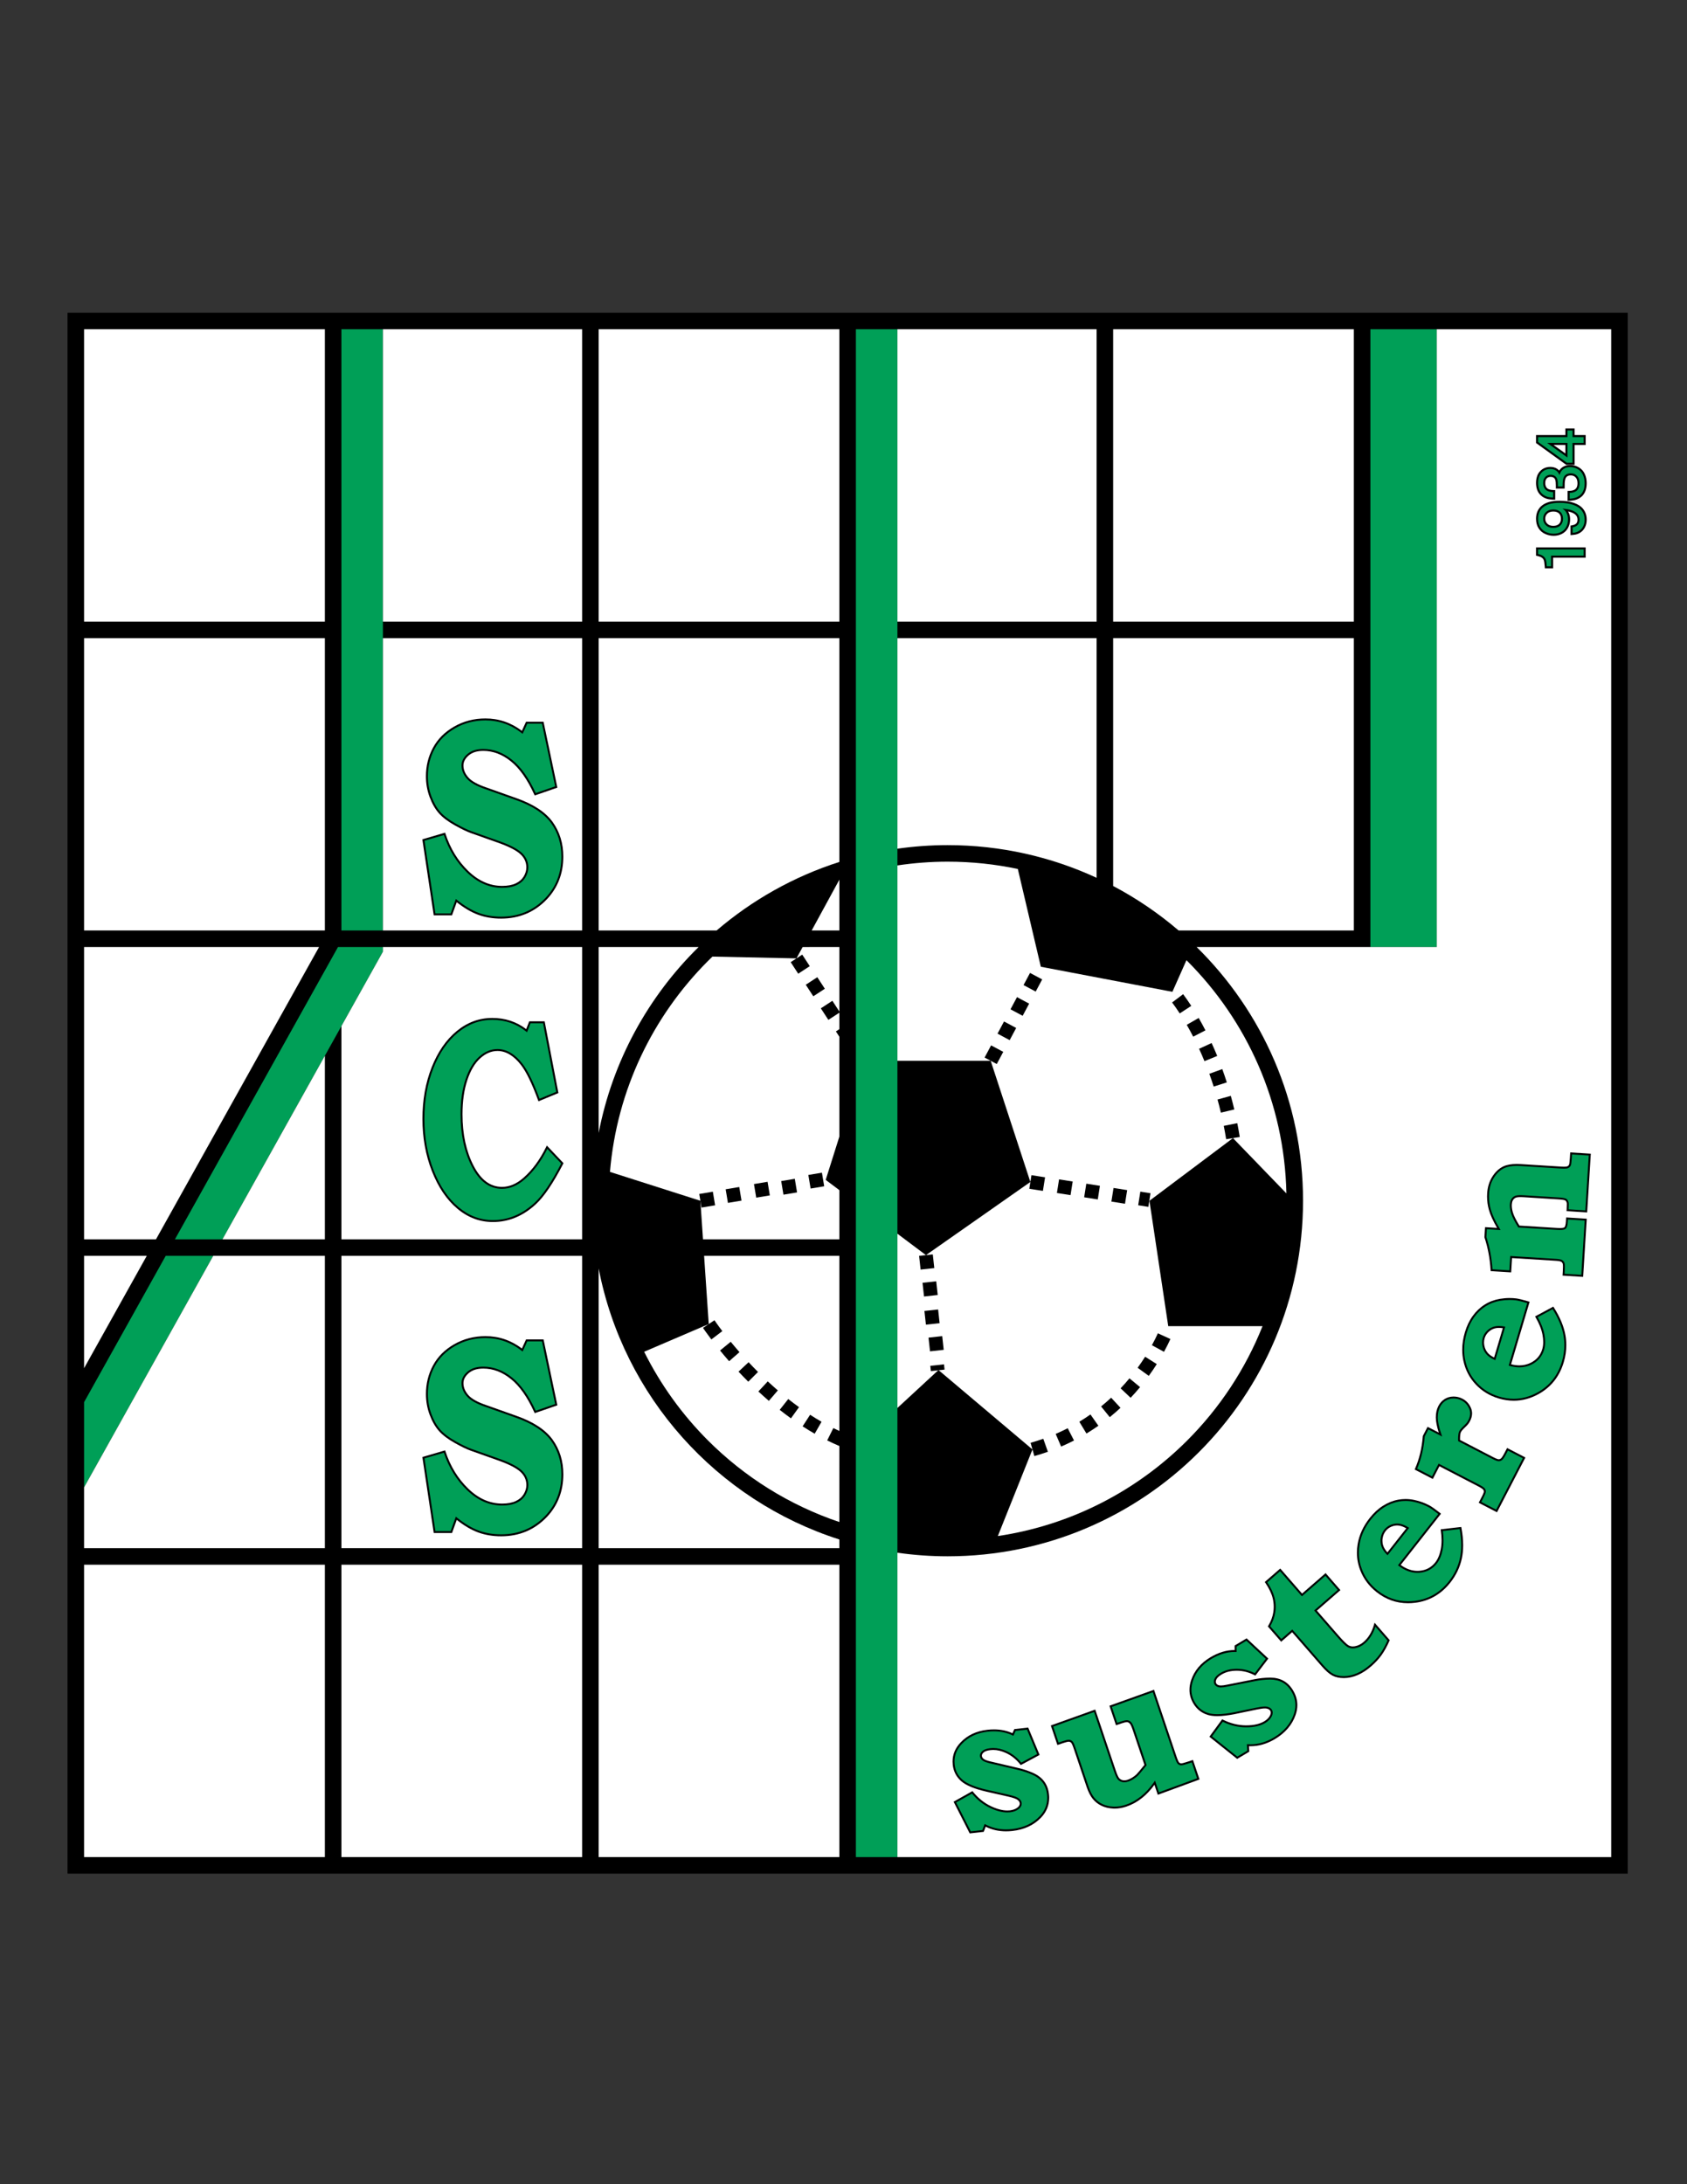 <?xml version="1.0" encoding="iso-8859-1"?>
<!-- Generator: Adobe Illustrator 24.0.1, SVG Export Plug-In . SVG Version: 6.00 Build 0)  -->
<svg version="1.1" id="Layer_1" xmlns="http://www.w3.org/2000/svg" xmlns:xlink="http://www.w3.org/1999/xlink" x="0px" y="0px"
	 viewBox="0 0 612 792" style="enable-background:new 0 0 612 792;" xml:space="preserve">
<rect x="0" y="0" width="612" height="792" fill="#333333" stroke="none"/>
<g>
	<g>
		<rect x="24.5" y="113.39" width="566" height="566"/>
		<g>
			<rect x="310.499" y="119.39" style="fill:#009F57;" width="15.056" height="554"/>
			<rect x="497.145" y="119.39" style="fill:#009F57;" width="24.083" height="224.007"/>
			<rect x="123.856" y="119.39" style="fill:#009F57;" width="15.055" height="218.007"/>
			<polygon style="fill:#009F57;" points="63.46,449.383 80.703,449.383 138.911,345.094 138.911,343.396 122.616,343.396 			"/>
			<polygon style="fill:#009F57;" points="30.5,508.435 30.5,539.33 77.354,455.382 60.112,455.382 			"/>
		</g>
		<g>
			<polygon style="fill:none;" points="333.423,455.385 333.966,460.354 338.935,459.813 338.393,454.844 335.911,455.114 
				373.791,428.589 373.4,431.057 378.339,431.836 379.121,426.897 374.183,426.118 373.792,428.585 359.395,384.646 361.6,385.822 
				363.953,381.409 359.542,379.055 357.188,383.468 359.394,384.645 325.555,384.645 325.555,447.349 335.908,455.114 			"/>
			<rect x="403.822" y="119.39" style="fill:#FFFFFF;" width="87.32" height="106.02"/>
			<path style="fill:#FFFFFF;" d="M491.143,337.396V231.409h-87.32v89.858c8.524,4.495,16.484,9.915,23.745,16.129H491.143z"/>
			<rect x="325.555" y="119.39" style="fill:#FFFFFF;" width="72.268" height="106.02"/>
			<path style="fill:#FFFFFF;" d="M343.768,306.447c19.305,0,37.613,4.25,54.055,11.853v-86.891h-72.268v76.335
				C331.506,306.899,337.583,306.447,343.768,306.447z"/>
			<path style="fill:#FFFFFF;" d="M359.394,384.645l-2.205-1.177l2.354-4.413l4.411,2.354l-2.354,4.413L359.394,384.645
				l14.398,43.94l0.391-2.467l4.939,0.779l-0.782,4.939l-4.939-0.779l0.391-2.468l-37.88,26.525l2.481-0.271l0.543,4.97l-4.97,0.541
				l-0.543-4.97l2.485-0.271l-10.354-7.766v63.191l14.898-13.755l34.098,28.789l-0.682-2.405c1.585-0.449,3.12-0.94,4.608-1.464
				l1.669,4.712c-1.589,0.563-3.227,1.084-4.913,1.563v0.002l-0.682-2.405l-12.56,31.4c26.656-3.959,50.511-16.468,68.709-34.661
				c11.719-11.723,21.077-25.792,27.314-41.444h-34.208l-6.82-45.463l30.3-22.728l-2.469,0.398
				c-0.266-1.651-0.557-3.262-0.868-4.835l4.903-0.973c0.324,1.63,0.626,3.299,0.901,5.008l0.002,0.002l-2.469,0.398l19.387,20.051
				c-0.697-32.901-14.303-62.6-35.974-84.277c-0.095-0.094-0.191-0.186-0.286-0.28l-5.097,11.467l-47.732-9.092l-8.344-35.454
				c-8.219-1.731-16.737-2.648-25.474-2.648c-6.192,0-12.27,0.478-18.213,1.366v70.832H359.394z"/>
			<path style="fill:#FFFFFF;" d="M288.933,347.517l2.093-1.367l2.733,4.186l-4.186,2.735l-2.733-4.186l2.093-1.367l-30.471-0.649
				c-0.544,0.524-1.088,1.049-1.622,1.584c-19.946,19.952-33.056,46.701-35.561,76.486l32.801,10.469l-0.41-2.468l4.93-0.822
				l0.822,4.935l-4.932,0.82l-0.41-2.462l0.947,13.972h49.473v-17.828l-4.958-3.719l4.958-15.7v-36.211l-1.255-1.922l1.255-0.82
				v-5.973l-3.99,2.607l-2.733-4.186l4.186-2.735l2.537,3.886v-23.384H291.18L288.933,347.517z"/>
			<polygon style="fill:#FFFFFF;" points="304.499,337.396 304.499,318.977 294.453,337.396 			"/>
			<rect x="217.178" y="119.39" style="fill:#FFFFFF;" width="87.321" height="106.02"/>
			<path style="fill:#FFFFFF;" d="M217.178,337.396h42.792c12.891-11.034,27.983-19.566,44.529-24.852v-81.136h-87.321V337.396z"/>
			<path style="fill:#FFFFFF;" d="M217.178,343.396v67.429c5.045-26.153,17.987-49.489,36.253-67.429H217.178z"/>
			<polygon style="fill:#FFFFFF;" points="115.746,343.396 30.5,343.396 30.5,449.383 56.589,449.383 			"/>
			<polygon style="fill:#FFFFFF;" points="30.5,455.382 30.5,496.123 53.24,455.382 			"/>
			<rect x="30.5" y="567.37" style="fill:#FFFFFF;" width="87.355" height="106.019"/>
			<polygon style="fill:#FFFFFF;" points="30.5,539.33 30.5,561.37 117.855,561.37 117.855,455.382 77.354,455.382 			"/>
			<polygon style="fill:#FFFFFF;" points="117.855,351.925 63.46,449.383 63.46,449.383 117.855,351.927 			"/>
			<polygon style="fill:#FFFFFF;" points="117.855,449.383 117.855,382.819 80.703,449.383 			"/>
			<rect x="30.5" y="231.409" style="fill:#FFFFFF;" width="87.355" height="105.988"/>
			<rect x="30.5" y="119.39" style="fill:#FFFFFF;" width="87.355" height="106.02"/>
			<rect x="123.855" y="567.37" style="fill:#FFFFFF;" width="87.321" height="106.019"/>
			<rect x="123.855" y="455.382" style="fill:#FFFFFF;" width="87.321" height="105.988"/>
			<polygon style="fill:#FFFFFF;" points="138.911,345.094 123.855,372.068 123.855,449.383 211.177,449.383 211.177,343.396 
				138.911,343.396 			"/>
			<rect x="123.855" y="231.409" style="fill:#FFFFFF;" width="0.001" height="105.988"/>
			<rect x="138.911" y="231.409" style="fill:#FFFFFF;" width="72.266" height="105.988"/>
			<rect x="123.855" y="119.39" style="fill:#FFFFFF;" width="0.001" height="106.02"/>
			<rect x="138.911" y="119.39" style="fill:#FFFFFF;" width="72.266" height="106.02"/>
			<rect x="217.178" y="567.37" style="fill:#FFFFFF;" width="87.321" height="106.019"/>
			<path style="fill:#FFFFFF;" d="M217.178,459.942V561.37h87.321v-3.146C260.088,544.038,226.146,506.441,217.178,459.942z"/>
			<path style="fill:#FFFFFF;" d="M257.109,480.112l2.083-1.385c0,0.002,0.23,0.349,0.71,1.027c0.48,0.681,1.199,1.675,2.141,2.913
				l-3.983,3.024c-1.937-2.552-2.99-4.131-3.034-4.196l2.081-1.383l-23.423,10.043c5.96,11.954,13.802,22.806,23.153,32.159
				c13.253,13.249,29.512,23.469,47.661,29.583V524.33c-1.497-0.633-2.969-1.307-4.412-2.025l2.225-4.475
				c0.723,0.359,1.452,0.707,2.187,1.043v-63.49h-49.066L257.109,480.112z"/>
			<path style="fill:#FFFFFF;" d="M521.227,119.39v224.007h-24.083h-63.037c23.819,23.395,38.6,55.962,38.602,91.987
				c-0.004,71.211-57.728,128.937-128.941,128.939c-6.185-0.001-12.262-0.452-18.213-1.296V673.39H584.5v-554H521.227z"/>
		</g>
		<g>
			<path d="M291.164,517.196h0.002c1.427,0.925,2.889,1.82,4.382,2.679l2.49-4.335c-1.41-0.811-2.794-1.659-4.152-2.54
				L291.164,517.196z"/>
			<path d="M282.855,511.214c1.322,1.045,2.682,2.078,4.081,3.085l2.924-4.056c-1.335-0.961-2.636-1.948-3.901-2.949
				L282.855,511.214z"/>
			<path d="M275.12,504.556c1.22,1.135,2.485,2.272,3.799,3.404l3.262-3.79c-1.261-1.086-2.481-2.181-3.655-3.273L275.12,504.556z"
				/>
			<polygon points="300.086,522.307 300.087,522.305 300.086,522.305 			"/>
			<path d="M265.09,486.532l-3.872,3.164c0.988,1.207,2.084,2.513,3.285,3.887l3.766-3.292
				C267.106,488.963,266.045,487.699,265.09,486.532z"/>
			<path d="M267.916,497.359c1.115,1.192,2.295,2.418,3.536,3.658l3.536-3.535c-1.199-1.199-2.341-2.383-3.419-3.538
				L267.916,497.359z"/>
			<polygon points="255.026,481.496 255.027,481.496 255.026,481.494 			"/>
			<rect x="293.5" y="425.924" transform="matrix(0.986 -0.165 0.165 0.986 -66.425 54.51)" width="5" height="5"/>
			<rect x="263.908" y="430.853" transform="matrix(0.986 -0.164 0.164 0.986 -67.621 49.696)" width="5" height="5.001"/>
			<rect x="283.637" y="427.567" transform="matrix(0.987 -0.164 0.164 0.987 -66.675 52.767)" width="5" height="5"/>
			<rect x="273.772" y="429.21" transform="matrix(0.986 -0.165 0.165 0.986 -67.241 51.318)" width="5" height="5"/>
			
				<rect x="335.848" y="474.981" transform="matrix(0.994 -0.108 0.108 0.994 -49.773 39.498)" width="4.999" height="5.001"/>
			<rect x="334.764" y="465.04" transform="matrix(0.994 -0.109 0.109 0.994 -48.777 39.39)" width="4.999" height="5"/>
			
				<rect x="337.849" y="494.872" transform="matrix(0.994 -0.108 0.108 0.994 -51.777 39.845)" width="4.999" height="1.918"/>
			<rect x="336.931" y="484.922" transform="matrix(0.994 -0.109 0.109 0.994 -50.924 39.743)" width="5" height="5"/>
			<rect x="383.638" y="428.035" transform="matrix(0.156 -0.988 0.988 0.156 -99.324 744.844)" width="5" height="5.001"/>
			<rect x="412.644" y="433.251" transform="matrix(0.156 -0.988 0.988 0.156 -79.52 777.137)" width="5" height="3.729"/>
			<rect x="403.394" y="431.156" transform="matrix(0.156 -0.988 0.988 0.156 -85.729 766.994)" width="5" height="5"/>
			<rect x="393.516" y="429.597" transform="matrix(0.156 -0.988 0.988 0.156 -92.527 755.921)" width="5" height="5"/>
			<rect x="362.776" y="371.115" transform="matrix(0.471 -0.882 0.882 0.471 -136.314 519.978)" width="5" height="5"/>
			<rect x="372.191" y="353.47" transform="matrix(0.471 -0.882 0.882 0.471 -115.751 518.986)" width="5.002" height="5"/>
			<rect x="367.484" y="362.293" transform="matrix(0.471 -0.882 0.882 0.471 -126.041 519.459)" width="5" height="5"/>
			
				<rect x="293.267" y="355.484" transform="matrix(0.837 -0.547 0.547 0.837 -147.604 219.953)" width="5.001" height="4.999"/>
			<path d="M432.166,364.736c-1.141-1.751-2.153-3.165-2.96-4.24l-3.996,3.006c0.745,0.989,1.69,2.311,2.767,3.964L432.166,364.736z
				"/>
			<path d="M442.905,403.45l4.866-1.153c-0.4-1.692-0.824-3.336-1.266-4.933l-4.82,1.331
				C442.112,400.234,442.52,401.818,442.905,403.45z"/>
			<path d="M432.858,375.902l4.445-2.291c-0.837-1.625-1.659-3.123-2.452-4.495l-4.33,2.499
				C431.274,372.921,432.059,374.35,432.858,375.902z"/>
			<polygon points="445.056,392.478 445.054,392.479 445.054,392.48 			"/>
			<path d="M436.947,384.786l4.628-1.895h0.002c-0.674-1.64-1.353-3.203-2.035-4.684l-4.542,2.09
				C435.653,381.715,436.304,383.211,436.947,384.786z"/>
			<path d="M440.291,393.997l4.763-1.518c-0.531-1.669-1.079-3.277-1.642-4.827l-4.701,1.705
				C439.251,390.844,439.778,392.392,440.291,393.997z"/>
			<path d="M398.468,516.983l-2.876-4.092c-1.289,0.906-2.635,1.788-4.04,2.638l2.586,4.278
				C395.644,518.897,397.087,517.953,398.468,516.983z"/>
			<path d="M389.625,522.329l-2.287-4.447c-1.401,0.721-2.857,1.408-4.365,2.06l1.979,4.592
				C386.565,523.838,388.123,523.1,389.625,522.329z"/>
			<path d="M422.271,490.177c0.967-1.771,1.735-3.345,2.324-4.64l-4.552-2.07c-0.543,1.195-1.257,2.659-2.162,4.315l4.392,2.397
				L422.271,490.177z"/>
			<path d="M410.165,506.845c1.222-1.292,2.359-2.587,3.42-3.867l-3.85-3.19c-0.996,1.201-2.064,2.414-3.206,3.626L410.165,506.845z
				"/>
			<path d="M402.594,513.869c1.37-1.111,2.672-2.243,3.901-3.386l-3.398-3.666c-1.153,1.069-2.368,2.128-3.651,3.166l3.147,3.886
				H402.594z"/>
			<polygon points="410.166,506.846 410.165,506.845 410.164,506.846 			"/>
			<path d="M419.649,494.63l-4.224-2.676c-0.814,1.283-1.72,2.626-2.722,4.009l4.046,2.937
				C417.819,497.43,418.782,495.998,419.649,494.63z"/>
		</g>
		<g>
			<g>
				<path d="M187.092,320.318c-1.287,0.604-2.931,0.914-4.937,0.914c-4.452-0.002-8.523-1.785-12.275-5.406
					c-3.755-3.627-6.522-8.148-8.303-13.579l-0.106-0.322l-8.256,2.422l4.133,27.546h6.632l1.715-4.753
					c2.636,2.082,5.179,3.588,7.638,4.506c2.575,0.963,5.394,1.442,8.454,1.442c0.002,0,0.006,0,0.008,0
					c6.586,0,12.14-2.338,16.579-6.987c3.984-4.215,5.981-9.402,5.979-15.494c0-4.78-1.301-9.001-3.905-12.616
					c-2.65-3.604-7.044-6.457-13.156-8.599l-10.945-3.888c-3.186-1.085-5.343-2.321-6.467-3.637
					c-1.183-1.351-1.752-2.769-1.754-4.309c0.004-1.314,0.606-2.501,1.897-3.623c1.269-1.095,3.015-1.659,5.298-1.661
					c3.529,0.002,6.854,1.255,10.014,3.796c3.148,2.53,5.992,6.555,8.505,12.085l0.133,0.292l8.229-2.846l-5.023-23.889h-0.283
					h-6.065l-1.504,3.29c-3.941-2.986-8.361-4.488-13.218-4.486c-4.14,0-7.93,0.979-11.345,2.936
					c-3.411,1.954-5.983,4.52-7.689,7.685c-1.703,3.156-2.554,6.614-2.554,10.353c0,2.63,0.442,5.139,1.328,7.52
					c0.883,2.372,1.997,4.329,3.352,5.863c1.356,1.536,3.28,2.991,5.765,4.384c2.474,1.383,4.439,2.328,5.916,2.84l9.52,3.38
					c3.982,1.387,6.756,2.793,8.297,4.164c1.514,1.375,2.246,2.97,2.252,4.867c-0.002,1.128-0.32,2.224-0.971,3.307
					C189.338,318.88,188.388,319.712,187.092,320.318z"/>
				<path d="M174.221,383.742c1.964-1.782,4.032-2.651,6.246-2.653c3.027,0.002,5.866,1.658,8.545,5.097
					c1.911,2.483,3.991,6.763,6.199,12.808l0.124,0.342l7.245-2.99l-4.999-26.015h-5.595l-0.087,0.225l-1.008,2.607
					c-3.545-2.698-7.661-4.052-12.299-4.05c-4.743-0.002-9.063,1.59-12.91,4.751c-3.85,3.161-6.881,7.559-9.098,13.172
					c-2.219,5.616-3.327,11.833-3.327,18.644c0,6.844,1.137,13.17,3.415,18.972c2.276,5.798,5.335,10.33,9.184,13.576
					c3.846,3.246,8.182,4.884,12.95,4.882c0.003,0,0.006,0,0.008,0c5.724,0,10.936-2.16,15.575-6.442
					c3.029-2.796,6.321-7.68,9.925-14.676l0.114-0.222l-6.054-6.387l-0.221,0.453c-2.318,4.708-5.065,8.443-8.237,11.219
					c-2.529,2.229-5.117,3.314-7.805,3.316c-4.227-0.007-7.634-2.498-10.315-7.685c-2.671-5.188-4.015-11.395-4.015-18.632
					c0-4.747,0.587-8.875,1.751-12.386C170.696,388.152,172.267,385.516,174.221,383.742z"/>
				<path d="M187.294,513.368l-10.944-3.889c-3.186-1.086-5.343-2.322-6.467-3.639c-1.182-1.351-1.752-2.77-1.754-4.309
					c0.004-1.311,0.606-2.5,1.899-3.622c1.266-1.096,3.013-1.66,5.296-1.66c3.532,0,6.856,1.254,10.016,3.797
					c3.146,2.527,5.991,6.555,8.504,12.084l0.132,0.289l8.23-2.844l-5.022-23.889h-0.283h-6.066l-1.502,3.29
					c-3.941-2.984-8.363-4.487-13.219-4.485c-4.138,0-7.928,0.979-11.345,2.938c-3.411,1.951-5.982,4.519-7.689,7.683
					c-1.702,3.156-2.553,6.615-2.553,10.354c0,2.629,0.442,5.139,1.329,7.518c0.88,2.373,1.996,4.331,3.352,5.865
					c1.356,1.534,3.279,2.989,5.765,4.383c2.474,1.382,4.438,2.327,5.916,2.839l9.519,3.381c3.983,1.386,6.756,2.792,8.299,4.165
					c1.514,1.375,2.247,2.971,2.252,4.867c-0.002,1.128-0.321,2.223-0.971,3.304c-0.644,1.065-1.597,1.897-2.893,2.505
					c-1.285,0.602-2.928,0.912-4.934,0.912c-4.452-0.002-8.523-1.786-12.275-5.404c-3.754-3.628-6.521-8.149-8.303-13.579
					l-0.105-0.322l-8.255,2.421l4.132,27.546h6.632l1.715-4.753c2.634,2.083,5.179,3.586,7.637,4.506
					c2.574,0.962,5.396,1.442,8.454,1.442c0.006,0,0.012,0,0.018,0c6.581,0,12.134-2.339,16.572-6.986
					c3.983-4.214,5.98-9.402,5.979-15.493c0-4.782-1.302-9.002-3.905-12.615C197.8,518.361,193.405,515.508,187.294,513.368z"/>
			</g>
			<g>
				<path style="fill:#009F57;" d="M187.388,320.953c-1.41,0.659-3.156,0.979-5.232,0.979c-4.645,0.002-8.917-1.883-12.76-5.602
					c-3.768-3.639-6.56-8.158-8.375-13.543l-7.021,2.061l3.954,26.343h5.537l1.881-5.21l0.383,0.308
					c2.728,2.207,5.339,3.772,7.824,4.7c2.491,0.931,5.224,1.397,8.211,1.4c6.424-0.004,11.756-2.252,16.081-6.771
					c3.86-4.09,5.782-9.07,5.786-15.01c-0.002-4.655-1.259-8.711-3.772-12.204c-2.527-3.441-6.789-6.238-12.821-8.35l-10.941-3.888
					c-3.244-1.108-5.498-2.364-6.767-3.839c-1.271-1.444-1.928-3.05-1.926-4.768c-0.002-1.544,0.741-2.95,2.14-4.153
					c1.424-1.23,3.362-1.832,5.755-1.83c3.701-0.002,7.197,1.328,10.453,3.95c3.211,2.585,6.06,6.608,8.572,12.052l7.044-2.436
					l-4.779-22.728h-5.332l-1.685,3.687l-0.349-0.275c-3.921-3.075-8.284-4.604-13.137-4.606c-4.029,0.002-7.687,0.949-10.996,2.844
					c-3.315,1.9-5.779,4.363-7.421,7.409c-1.646,3.054-2.47,6.387-2.47,10.02c0,2.552,0.428,4.974,1.285,7.275
					c0.859,2.311,1.936,4.19,3.221,5.645c1.281,1.455,3.142,2.87,5.581,4.235c2.454,1.373,4.394,2.303,5.806,2.791l9.518,3.382
					c4.025,1.403,6.858,2.819,8.533,4.302c1.641,1.477,2.489,3.303,2.485,5.388c0,1.263-0.363,2.493-1.073,3.668
					C189.863,319.37,188.788,320.3,187.388,320.953z"/>
				<path style="fill:#009F57;" d="M173.75,383.223c2.057-1.874,4.313-2.835,6.717-2.833c3.304-0.003,6.35,1.83,9.1,5.367
					c1.956,2.546,4.001,6.753,6.176,12.653l6.042-2.495l-4.78-24.884h-4.538l-1.264,3.269l-0.372-0.298
					c-3.511-2.795-7.574-4.189-12.238-4.191c-4.586,0.002-8.726,1.526-12.466,4.594c-3.742,3.072-6.708,7.358-8.891,12.888
					c-2.184,5.524-3.277,11.651-3.277,18.387c0,6.767,1.123,13.003,3.366,18.716c2.245,5.717,5.241,10.142,8.984,13.297
					c3.742,3.151,7.89,4.714,12.499,4.716c5.549-0.002,10.568-2.071,15.11-6.256c2.889-2.662,6.125-7.422,9.662-14.262l-5.021-5.297
					c-2.302,4.564-5.027,8.23-8.181,10.985c-2.615,2.313-5.384,3.493-8.266,3.493c-4.537,0.004-8.215-2.753-10.938-8.064
					c-2.733-5.308-4.092-11.632-4.092-18.954c0-4.805,0.591-9.006,1.785-12.607C170.059,387.854,171.678,385.106,173.75,383.223z"/>
				<path style="fill:#009F57;" d="M187.061,514.028l-10.94-3.887c-3.243-1.11-5.498-2.368-6.767-3.842
					c-1.27-1.442-1.926-3.048-1.924-4.768c-0.004-1.542,0.74-2.949,2.138-4.152c1.423-1.232,3.362-1.832,5.754-1.83
					c3.702-0.002,7.198,1.327,10.455,3.949c3.21,2.585,6.058,6.607,8.569,12.053l7.046-2.435l-4.78-22.729h-5.33l-1.685,3.687
					l-0.348-0.274c-3.922-3.077-8.287-4.605-13.139-4.608c-4.029,0.002-7.687,0.947-10.996,2.845
					c-3.315,1.897-5.777,4.364-7.421,7.408c-1.645,3.054-2.469,6.39-2.469,10.021c0,2.55,0.428,4.973,1.285,7.275
					c0.857,2.313,1.935,4.19,3.22,5.644c1.283,1.453,3.144,2.87,5.582,4.234c2.453,1.373,4.396,2.305,5.805,2.791l9.521,3.381
					c4.024,1.404,6.858,2.821,8.534,4.304c1.639,1.477,2.488,3.304,2.482,5.389c0.002,1.26-0.361,2.49-1.071,3.667
					c-0.717,1.192-1.793,2.121-3.192,2.775c-1.411,0.658-3.155,0.979-5.232,0.979c-4.645,0.002-8.917-1.882-12.762-5.604
					c-3.768-3.636-6.559-8.156-8.374-13.541l-7.022,2.06l3.956,26.343h5.536l1.88-5.211l0.384,0.31
					c2.727,2.207,5.339,3.771,7.825,4.701c2.49,0.929,5.224,1.396,8.208,1.396c6.425-0.004,11.758-2.251,16.083-6.769
					c3.859-4.092,5.781-9.072,5.786-15.011c-0.002-4.656-1.26-8.712-3.771-12.205C197.356,518.935,193.094,516.142,187.061,514.028z
					"/>
			</g>
		</g>
		<g>
			<g>
				<path style="fill:none;" d="M539.961,483.01c-0.666,0.649-1.116,1.386-1.368,2.23c-0.151,0.509-0.228,1.026-0.228,1.559
					c0,0.397,0.042,0.803,0.13,1.221c0.201,0.965,0.605,1.801,1.218,2.526c0.545,0.644,1.31,1.209,2.309,1.69l3.153-10.623
					c-0.515-0.075-0.991-0.111-1.425-0.111c-0.571,0-1.073,0.061-1.504,0.185C541.385,481.926,540.627,482.363,539.961,483.01z"/>
				<path style="fill:none;" d="M510.173,554.187c-1.04-0.598-1.959-0.93-2.749-1.016c-0.191-0.021-0.382-0.033-0.57-0.033
					c-0.692,0-1.37,0.14-2.04,0.42c-0.859,0.357-1.551,0.875-2.096,1.565c-0.574,0.732-0.946,1.573-1.117,2.547
					c-0.061,0.349-0.095,0.691-0.095,1.029c0,0.603,0.097,1.191,0.294,1.769c0.266,0.798,0.77,1.606,1.519,2.424L510.173,554.187z"
					/>
				<path d="M378.779,645.916c-0.969-1.282-2.316-2.302-4.024-3.054c-1.682-0.743-3.416-1.324-5.204-1.745l-9.991-2.349
					c-1.385-0.308-2.302-0.658-2.689-0.966c-0.423-0.333-0.62-0.671-0.665-1.053c-0.006-0.051-0.008-0.094-0.008-0.141
					c0.002-0.395,0.178-0.765,0.631-1.159c0.471-0.416,1.301-0.722,2.499-0.853c0.322-0.04,0.651-0.058,0.984-0.058
					c1.491,0,3.043,0.37,4.665,1.124c1.977,0.917,3.687,2.293,5.141,4.14l0.181,0.229l6.845-3.682l-4.14-9.933l-5.034,0.563
					l-0.083,0.183l-0.591,1.315c-2.024-0.931-4.271-1.391-6.726-1.391c-0.773,0-1.569,0.047-2.385,0.14
					c-4.003,0.446-7.276,1.996-9.757,4.642c-1.897,2.013-2.864,4.327-2.861,6.882c0,0.394,0.022,0.794,0.069,1.199
					c0.26,2.359,1.282,4.345,3.032,5.892c1.773,1.567,4.824,2.815,9.186,3.828l7.841,1.774c1.794,0.401,2.969,0.835,3.44,1.202
					c0.517,0.397,0.756,0.792,0.803,1.21c0.004,0.052,0.009,0.106,0.009,0.157c-0.002,0.434-0.202,0.853-0.689,1.296
					c-0.73,0.622-1.682,1.006-2.888,1.142c-0.308,0.03-0.622,0.049-0.942,0.049c-1.713,0-3.646-0.488-5.792-1.49
					c-2.537-1.185-4.759-2.953-6.672-5.316l-0.187-0.229l-6.839,3.841l5.839,11.497l5.101-0.57l0.702-1.866
					c2.255,1.121,4.727,1.684,7.392,1.684c0.74,0,1.496-0.043,2.27-0.128c4.304-0.479,7.801-2.1,10.438-4.857
					c1.943-2.034,2.935-4.436,2.933-7.143c0-0.437-0.025-0.883-0.076-1.335C380.333,648.766,379.749,647.198,378.779,645.916z"/>
				<path d="M430.685,638.858c-1.107,0.373-1.872,0.554-2.178,0.547c-0.03,0-0.051,0-0.065,0c-0.293-0.031-0.51-0.14-0.711-0.354
					c-0.165-0.161-0.528-0.925-0.934-2.151l-8.146-24.193l-16.184,5.796l2.385,7.089l2.279-0.767
					c0.758-0.259,1.332-0.378,1.67-0.376c0.074,0,0.14,0.007,0.192,0.018c0.313,0.061,0.601,0.228,0.885,0.545
					c0.255,0.279,0.611,1.007,0.984,2.121l4.313,12.813c-1.579,1.969-2.583,3.156-2.947,3.491c-1.033,0.923-2.079,1.559-3.136,1.913
					c-0.445,0.147-0.85,0.219-1.217,0.219c-0.225,0-0.435-0.025-0.632-0.074c-0.546-0.141-0.953-0.396-1.267-0.783
					c-0.301-0.362-0.749-1.345-1.256-2.861l-7.395-21.963l-16.118,5.776l0.11,0.324l2.276,6.762l2.178-0.731
					c0.936-0.32,1.614-0.469,1.952-0.467c0.044,0,0.082,0.002,0.12,0.008c0.318,0.047,0.554,0.17,0.762,0.394
					c0.174,0.177,0.541,0.957,0.954,2.204l4.62,13.727c0.63,1.868,1.374,3.342,2.252,4.415c0.872,1.067,1.94,1.903,3.189,2.495
					c1.251,0.594,2.659,0.925,4.216,0.996c0.175,0.005,0.354,0.011,0.537,0.011c1.396,0,2.816-0.244,4.264-0.731
					c2.036-0.686,3.936-1.735,5.696-3.146c1.605-1.285,3.093-2.867,4.465-4.745l1.218,3.623l15.152-5.565l-2.389-7.084
					L430.685,638.858z"/>
				<path d="M465.57,609.433c-1.376-0.749-2.974-1.119-4.776-1.119c-0.058,0-0.108,0.002-0.152,0.004
					c-1.835,0.019-3.658,0.21-5.459,0.565l-10.068,1.998c-0.943,0.194-1.69,0.292-2.229,0.289c-0.256,0-0.466-0.021-0.618-0.057
					c-0.522-0.127-0.84-0.352-1.041-0.682c-0.118-0.199-0.171-0.4-0.174-0.631c0-0.237,0.062-0.504,0.203-0.811
					c0.257-0.573,0.885-1.198,1.922-1.813c1.518-0.908,3.332-1.365,5.467-1.365c0.038,0,0.076,0,0.112,0
					c2.183,0.017,4.31,0.56,6.398,1.641l0.261,0.135l4.707-6.187l-7.88-7.327l-4.352,2.597l0.002,0.199l0.005,1.439
					c-0.014,0-0.027,0-0.041,0c-2.914,0-5.841,0.885-8.771,2.635c-3.46,2.062-5.795,4.826-6.959,8.263
					c-0.41,1.2-0.616,2.379-0.616,3.528c-0.002,1.74,0.477,3.407,1.418,4.982c1.215,2.04,2.964,3.424,5.198,4.11
					c0.97,0.298,2.132,0.442,3.49,0.442c1.804,0,3.954-0.254,6.457-0.76l7.872-1.63c1.267-0.265,2.256-0.394,2.939-0.392
					c0.285,0,0.517,0.023,0.686,0.063c0.637,0.148,1.018,0.408,1.236,0.769c0.129,0.218,0.192,0.446,0.192,0.709
					c0,0.262-0.066,0.561-0.212,0.895c-0.406,0.866-1.113,1.613-2.154,2.235c-1.634,0.97-3.793,1.473-6.5,1.473
					c-0.078,0-0.154,0-0.23,0c-2.798-0.027-5.55-0.717-8.272-2.076l-0.265-0.133l-4.637,6.33l10.072,8.047l4.411-2.631l-0.135-1.988
					c0.186,0.007,0.371,0.01,0.558,0.01c3.026,0.002,5.994-0.868,8.881-2.593c3.719-2.218,6.233-5.139,7.49-8.741
					c0.419-1.208,0.633-2.4,0.633-3.575c0.002-1.83-0.517-3.612-1.541-5.324C468.163,611.384,466.984,610.199,465.57,609.433z"/>
				<path d="M498.476,589.026c-0.759,2.704-2.021,4.805-3.783,6.34c-0.985,0.856-2.04,1.378-3.185,1.58
					c-0.256,0.046-0.498,0.069-0.728,0.069c-0.55,0-1.044-0.126-1.512-0.377c-0.64-0.34-1.932-1.578-3.731-3.653l-7.804-8.966
					l8.542-7.431l-5.378-6.176l-8.538,7.431l-7.917-9.097l-0.264,0.232l-5.351,4.656l0.173,0.258
					c1.369,2.033,2.262,3.894,2.684,5.574c0.266,1.055,0.398,2.109,0.398,3.166c0,0.633-0.047,1.264-0.142,1.896
					c-0.255,1.686-0.875,3.354-1.868,5.012l-0.131,0.217l4.827,5.55l3.979-3.464l10.756,12.359c1.449,1.662,2.735,2.795,3.898,3.396
					c1.141,0.586,2.505,0.875,4.078,0.875c0.016,0,0.04,0.002,0.074,0.002c1.613-0.009,3.255-0.365,4.919-1.067
					c1.666-0.702,3.33-1.78,4.998-3.23c1.466-1.278,2.706-2.615,3.717-4.017c1.012-1.404,1.972-3.145,2.887-5.224l0.089-0.205
					l-5.511-6.331L498.476,589.026z"/>
				<path d="M530.102,553.681l-7.477,0.863l0.055,0.359c0.19,1.275,0.287,2.484,0.287,3.62c0,1.151-0.097,2.229-0.293,3.234
					c-0.392,2.002-1.061,3.586-1.988,4.763c-1.472,1.86-3.369,2.87-5.781,3.063c-0.238,0.017-0.475,0.027-0.709,0.027
					c-2.057,0-4.067-0.708-6.064-2.156l14.63-18.581l-0.274-0.216c-1.646-1.295-2.892-2.189-3.762-2.691
					c-1.751-0.951-3.616-1.638-5.6-2.063c-1.09-0.235-2.169-0.352-3.238-0.352c-0.893,0-1.778,0.083-2.656,0.245
					c-1.934,0.359-3.779,1.097-5.536,2.208c-1.762,1.112-3.378,2.608-4.848,4.476c-2.309,2.93-3.754,6.065-4.317,9.387
					c-0.184,1.058-0.272,2.108-0.272,3.145c0,2.212,0.414,4.373,1.237,6.468c1.206,3.08,3.169,5.691,5.866,7.812
					c3.411,2.69,7.236,4.049,11.425,4.047c0.834,0,1.681-0.053,2.543-0.159c5.193-0.64,9.498-3.115,12.851-7.378
					c2.091-2.652,3.477-5.58,4.148-8.766c0.309-1.472,0.463-3.046,0.463-4.721c0-1.964-0.21-4.067-0.63-6.31L530.102,553.681z
					 M501.506,558.699c0-0.338,0.034-0.681,0.095-1.029c0.171-0.974,0.543-1.815,1.117-2.547c0.545-0.69,1.236-1.208,2.096-1.565
					c0.67-0.28,1.348-0.42,2.04-0.42c0.189,0,0.379,0.013,0.57,0.033c0.79,0.086,1.709,0.418,2.749,1.016l-6.854,8.706
					c-0.749-0.817-1.253-1.626-1.519-2.424C501.602,559.891,501.506,559.303,501.506,558.699z"/>
				<path d="M545.862,526.724c-0.602,1.169-1.091,1.896-1.333,2.09c-0.275,0.225-0.535,0.322-0.834,0.324l-0.023,0.002
					c-0.248,0.007-0.975-0.246-1.988-0.779l-12.02-6.233c-0.002-0.115-0.002-0.227-0.002-0.339
					c-0.006-1.276,0.136-2.145,0.333-2.509c0.158-0.308,0.455-0.693,0.887-1.134c0.894-0.857,1.455-1.43,1.712-1.753
					c0.249-0.313,0.482-0.685,0.707-1.118c0.482-0.933,0.732-1.858,0.732-2.765c0-0.686-0.142-1.357-0.423-2.008
					c-0.638-1.478-1.663-2.601-3.044-3.314c-1.021-0.529-2.106-0.794-3.238-0.794c-0.04,0-0.074,0.002-0.107,0.002
					c-1.167,0.017-2.239,0.324-3.18,0.92c-0.94,0.595-1.692,1.438-2.245,2.507c-0.613,1.18-0.914,2.571-0.914,4.157
					c0,0.007,0,0.032,0.006,0.074c0,1.392,0.359,3.202,1.068,5.42l-4.071-2.109l-0.161,0.31l-1.555,2.996l-0.006,0.07
					c-0.357,4.429-1.305,8.368-2.836,11.826l-0.136,0.301l6.598,3.42l2.395-4.618l14.013,7.269c1.064,0.546,1.715,0.999,1.861,1.207
					c0.176,0.231,0.25,0.446,0.25,0.68c0,0.023,0,0.049-0.002,0.08c0,0.193-0.295,0.971-0.89,2.099l-0.991,1.913l6.644,3.447
					l10.312-19.878l-6.646-3.446L545.862,526.724z"/>
				<path d="M563.681,474.059l-0.175-0.275l-6.628,3.563l0.185,0.313c1.312,2.251,2.151,4.375,2.525,6.369
					c0.17,0.925,0.257,1.791,0.257,2.597c0,0.938-0.115,1.793-0.344,2.567c-0.679,2.272-2.071,3.91-4.241,4.982
					c-1.254,0.615-2.603,0.925-4.063,0.925c-0.957,0-1.962-0.133-3.016-0.402l6.731-22.672l-0.336-0.1
					c-2.009-0.594-3.496-0.964-4.491-1.109c-0.821-0.101-1.634-0.148-2.446-0.148c-1.169,0-2.342,0.102-3.52,0.301
					c-2.012,0.337-3.852,1.033-5.517,2.079c-1.663,1.046-3.107,2.417-4.328,4.097c-1.226,1.686-2.177,3.671-2.851,5.951
					c-0.643,2.153-0.964,4.261-0.964,6.32c0,1.353,0.141,2.688,0.42,3.997c0.7,3.293,2.188,6.161,4.447,8.575
					c2.26,2.415,5.047,4.116,8.338,5.093c1.854,0.549,3.688,0.825,5.493,0.825c3.059,0,6.04-0.794,8.923-2.374
					c4.589-2.515,7.676-6.405,9.215-11.605c0.61-2.063,0.918-4.118,0.918-6.165c0-1.176-0.1-2.345-0.301-3.514
					C567.361,481.032,565.946,477.638,563.681,474.059z M545.175,481.613l-3.153,10.623c-0.998-0.482-1.764-1.047-2.309-1.69
					c-0.613-0.725-1.017-1.562-1.218-2.526c-0.088-0.418-0.13-0.823-0.13-1.221c0-0.532,0.076-1.05,0.228-1.559
					c0.252-0.845,0.702-1.581,1.368-2.23c0.666-0.647,1.424-1.084,2.285-1.323c0.431-0.123,0.933-0.185,1.504-0.185
					C544.184,481.502,544.66,481.538,545.175,481.613z"/>
				<path d="M568.308,439.164l7.466,0.468l1.329-21.296l-7.47-0.466l-0.129,2.067c-0.079,1.38-0.22,2.255-0.298,2.383
					c-0.155,0.295-0.359,0.484-0.648,0.609c-0.146,0.065-0.561,0.127-1.168,0.125c-0.309,0-0.667-0.013-1.077-0.038l-14.595-0.911
					c-0.512-0.034-0.998-0.049-1.464-0.049c-1.998,0-3.632,0.289-4.906,0.892c-1.557,0.739-2.884,1.988-3.979,3.713
					c-1.102,1.737-1.723,3.776-1.867,6.094c-0.027,0.369-0.036,0.743-0.036,1.114c0,1.627,0.226,3.239,0.671,4.834
					c0.513,1.835,1.503,4.009,2.964,6.536l-4.361-0.272l-0.02,0.351l-0.208,3.323l0.021,0.064c1.23,3.725,1.974,7.688,2.23,11.893
					l0.017,0.309l7.432,0.465l0.322-5.193l15.974,0.996c1.003,0.056,1.661,0.219,1.88,0.372c0.271,0.179,0.438,0.405,0.535,0.729
					c0.042,0.134,0.081,0.514,0.078,1.06c0,0.476-0.023,1.088-0.067,1.833l-0.063,1.018l-0.023,0.348l7.472,0.468l1.314-21.086
					l-7.47-0.465l-0.091,1.48c-0.064,1.222-0.332,1.943-0.549,2.092c-0.134,0.13-0.716,0.282-1.64,0.272
					c-0.282,0-0.6-0.011-0.949-0.03l-13.726-0.857c-1.194-1.94-1.966-3.477-2.311-4.568c-0.312-0.979-0.463-1.885-0.463-2.721
					c0-0.143,0.005-0.28,0.015-0.421c0.077-1.145,0.48-1.862,1.222-2.315c0.27-0.18,0.947-0.318,1.963-0.314
					c0.326,0,0.691,0.015,1.091,0.038l12.855,0.803c1.215,0.07,2.01,0.235,2.245,0.384c0.247,0.145,0.45,0.438,0.567,0.979
					c0-0.007,0.009,0.13,0.009,0.323c0,0.418-0.025,1.166-0.075,2.226L568.308,439.164z"/>
			</g>
			<g>
				<path style="fill:#009F57;" d="M378.221,646.338c-0.888-1.176-2.128-2.121-3.746-2.836c-1.643-0.725-3.337-1.293-5.085-1.703
					l-9.987-2.349c-1.427-0.324-2.391-0.66-2.96-1.096c-0.531-0.407-0.868-0.93-0.93-1.522c-0.011-0.078-0.016-0.154-0.016-0.223
					c-0.002-0.633,0.321-1.214,0.871-1.688c0.647-0.561,1.609-0.879,2.879-1.022c0.352-0.043,0.707-0.061,1.065-0.061
					c1.607,0,3.264,0.401,4.96,1.188c1.995,0.928,3.734,2.301,5.211,4.112l5.77-3.105l-3.694-8.862l-4.116,0.462l-0.806,1.786
					l-0.322-0.159c-2.004-0.98-4.246-1.474-6.745-1.474c-0.746,0-1.515,0.045-2.307,0.136c-3.87,0.434-6.958,1.907-9.325,4.426
					c-1.794,1.91-2.667,4.023-2.671,6.401c0,0.367,0.022,0.741,0.065,1.121c0.249,2.206,1.173,4.002,2.799,5.446
					c1.605,1.429,4.573,2.677,8.88,3.669l7.837,1.777c1.838,0.42,3.044,0.827,3.709,1.324c0.615,0.468,1.007,1.038,1.076,1.699
					c0.007,0.072,0.013,0.146,0.013,0.227c0.003,0.673-0.337,1.293-0.928,1.822c-0.857,0.732-1.96,1.165-3.273,1.312
					c-0.329,0.032-0.671,0.054-1.018,0.054c-1.847,0-3.875-0.524-6.087-1.557c-2.557-1.192-4.804-2.957-6.732-5.281l-5.744,3.224
					l5.318,10.464l4.191-0.468l0.828-2.201l0.353,0.185c2.246,1.186,4.714,1.781,7.417,1.781c0.715,0,1.445-0.04,2.193-0.123
					c4.174-0.467,7.49-2.015,10.007-4.646c1.834-1.926,2.736-4.124,2.738-6.659c0-0.411-0.022-0.83-0.071-1.257
					C379.647,648.943,379.105,647.511,378.221,646.338z"/>
				<path style="fill:#009F57;" d="M385.548,631.352c0.972-0.327,1.672-0.501,2.177-0.503c0.08,0,0.152,0.007,0.214,0.015
					c0.465,0.062,0.878,0.276,1.186,0.619c0.342,0.393,0.659,1.163,1.099,2.448l4.622,13.727c0.612,1.818,1.329,3.218,2.131,4.197
					c0.809,0.991,1.784,1.755,2.944,2.306c1.158,0.55,2.471,0.859,3.943,0.927c0.171,0.007,0.343,0.014,0.511,0.014
					c1.315,0,2.657-0.229,4.04-0.694c1.956-0.659,3.782-1.669,5.483-3.03c1.701-1.362,3.276-3.08,4.728-5.158l0.396-0.565
					l1.43,4.244l13.835-5.084l-1.944-5.775l-1.435,0.483c-1.143,0.377-1.9,0.579-2.4,0.585c-0.043,0-0.085-0.002-0.132-0.006
					c-0.449-0.04-0.856-0.242-1.158-0.575c-0.341-0.384-0.65-1.137-1.083-2.4l-7.918-23.521l-14.866,5.326l1.942,5.773l1.614-0.543
					c0.798-0.27,1.413-0.411,1.895-0.414c0.116,0,0.227,0.011,0.324,0.03c0.485,0.091,0.918,0.362,1.277,0.767
					c0.386,0.443,0.732,1.209,1.121,2.36l4.438,13.178l-0.119,0.148c-1.662,2.072-2.683,3.29-3.143,3.721
					c-1.093,0.978-2.219,1.669-3.386,2.06c-0.5,0.165-0.979,0.255-1.437,0.255c-0.276,0-0.545-0.03-0.804-0.096
					c-0.669-0.168-1.233-0.514-1.64-1.022c-0.422-0.53-0.849-1.527-1.375-3.077l-7.166-21.287l-14.8,5.304l1.941,5.772
					L385.548,631.352z"/>
				<path style="fill:#009F57;" d="M465.234,610.047c-1.26-0.687-2.732-1.033-4.44-1.033c-0.038,0-0.087,0.002-0.142,0.004
					c-1.797,0.02-3.572,0.203-5.333,0.553l-10.065,1.994c-0.969,0.2-1.752,0.307-2.368,0.307c-0.294,0-0.552-0.023-0.778-0.076
					c-0.652-0.152-1.175-0.489-1.481-1.006c-0.181-0.3-0.274-0.639-0.274-0.988c0-0.359,0.096-0.728,0.267-1.103
					c0.355-0.776,1.101-1.465,2.199-2.121c1.641-0.983,3.592-1.466,5.826-1.466c0.038,0,0.083,0,0.123,0
					c2.2,0.016,4.353,0.549,6.446,1.585l3.965-5.215l-7.029-6.538l-3.555,2.122l0.008,1.969l-0.37-0.021
					c-0.121-0.005-0.243-0.005-0.375-0.005c-2.771,0-5.568,0.839-8.411,2.534c-3.344,1.997-5.545,4.618-6.656,7.89
					c-0.389,1.135-0.579,2.235-0.579,3.302c0.002,1.61,0.436,3.146,1.318,4.625c1.141,1.904,2.726,3.157,4.804,3.799
					c0.879,0.271,1.976,0.41,3.285,0.41c1.737,0,3.846-0.245,6.315-0.745l7.871-1.627c1.294-0.271,2.315-0.409,3.082-0.409
					c0.323,0,0.603,0.025,0.842,0.081c0.754,0.169,1.347,0.529,1.681,1.094c0.192,0.322,0.295,0.686,0.292,1.067
					c0,0.381-0.095,0.773-0.274,1.185c-0.477,1.021-1.302,1.871-2.435,2.547c-1.777,1.056-4.065,1.572-6.857,1.572
					c-0.078,0-0.154,0-0.234,0c-2.82-0.026-5.595-0.704-8.315-2.021l-3.893,5.313l9.173,7.325l3.621-2.163l-0.159-2.345l0.398,0.022
					c0.303,0.018,0.607,0.025,0.912,0.025c2.892,0,5.726-0.825,8.523-2.49c3.606-2.157,5.983-4.939,7.188-8.373
					c0.395-1.143,0.593-2.254,0.593-3.345c0-1.697-0.475-3.346-1.441-4.967C467.613,611.828,466.525,610.749,465.234,610.047z"/>
				<path style="fill:#009F57;" d="M490.779,597.716c-0.657,0.002-1.28-0.154-1.845-0.462c-0.833-0.462-2.095-1.71-3.926-3.809
					l-8.263-9.493l8.539-7.431l-4.456-5.121l-8.54,7.433l-7.916-9.097l-4.62,4.022c1.304,1.982,2.178,3.823,2.608,5.538
					c0.278,1.107,0.42,2.221,0.42,3.337c0,0.666-0.049,1.333-0.15,2.001c-0.259,1.709-0.871,3.392-1.83,5.046l4.033,4.638
					l3.978-3.461l11.218,12.887c1.413,1.626,2.658,2.703,3.689,3.233c1.02,0.524,2.269,0.797,3.758,0.797
					c0.034,0,0.06,0.002,0.072,0.002c1.512-0.009,3.058-0.342,4.647-1.013c1.586-0.666,3.19-1.701,4.813-3.115
					c1.431-1.244,2.635-2.545,3.609-3.896c0.941-1.307,1.851-2.938,2.722-4.895l-4.374-5.027c-0.803,2.519-2.073,4.549-3.815,6.063
					c-1.065,0.931-2.247,1.517-3.521,1.742C491.341,597.688,491.056,597.716,490.779,597.716z"/>
				<path style="fill:#009F57;" d="M521.236,566.953c-1.574,2.007-3.696,3.129-6.278,3.329c-0.255,0.02-0.509,0.029-0.762,0.029
					c-2.326,0-4.595-0.851-6.772-2.511l-0.282-0.218l14.639-18.592c-1.495-1.168-2.637-1.979-3.396-2.414
					c-1.684-0.913-3.483-1.578-5.405-1.99c-1.044-0.226-2.072-0.336-3.091-0.336c-0.849,0-1.691,0.078-2.528,0.234
					c-1.842,0.341-3.603,1.044-5.291,2.11c-1.685,1.066-3.242,2.503-4.672,4.317c-2.245,2.854-3.631,5.872-4.176,9.074
					c-0.178,1.018-0.264,2.027-0.264,3.024c0,2.125,0.396,4.193,1.188,6.212c1.164,2.966,3.04,5.465,5.647,7.518
					c3.308,2.602,6.957,3.892,10.994,3.896c0.803,0,1.622-0.051,2.456-0.152c5.021-0.628,9.129-2.982,12.389-7.116
					c2.027-2.577,3.362-5.398,4.013-8.477c0.296-1.419,0.448-2.944,0.448-4.577c0-1.82-0.186-3.775-0.561-5.861l-6.107,0.704
					c0.161,1.177,0.244,2.299,0.244,3.366c0,1.191-0.102,2.314-0.308,3.367C522.953,563.971,522.252,565.665,521.236,566.953z
					 M503.094,563.671c-0.956-0.967-1.615-1.958-1.958-2.978c-0.22-0.65-0.329-1.315-0.329-1.993c0-0.381,0.036-0.765,0.105-1.151
					c0.189-1.075,0.608-2.036,1.257-2.858c0.617-0.785,1.417-1.381,2.374-1.778c0.75-0.314,1.523-0.473,2.31-0.473
					c0.216,0,0.434,0.013,0.647,0.036c1.022,0.113,2.142,0.56,3.378,1.315l0.333,0.205l-7.838,9.961L503.094,563.671z"/>
				<path style="fill:#009F57;" d="M543.695,529.837c0,0-0.023,0.002-0.029,0.002c-0.53-0.018-1.239-0.312-2.305-0.856
					l-12.383-6.424l-0.009-0.203c-0.007-0.201-0.009-0.39-0.009-0.568c0.005-1.329,0.116-2.244,0.413-2.831
					c0.21-0.404,0.547-0.828,1.017-1.309c0.89-0.853,1.453-1.432,1.656-1.69c0.212-0.269,0.424-0.604,0.633-1.006
					c0.441-0.854,0.652-1.665,0.652-2.442c0-0.589-0.12-1.16-0.364-1.728c-0.586-1.352-1.482-2.326-2.724-2.972
					c-0.925-0.48-1.891-0.716-2.916-0.716c-0.025,0-0.055,0-0.091,0.002c-1.062,0.017-1.991,0.286-2.821,0.81
					c-0.83,0.524-1.493,1.264-1.999,2.238c-0.553,1.06-0.835,2.336-0.835,3.835h-0.256l0.256,0.016c0,1.484,0.433,3.519,1.31,6.073
					l0.285,0.828l-4.993-2.59l-1.328,2.563c-0.355,4.337-1.273,8.231-2.757,11.679l5.39,2.795l2.397-4.617l14.634,7.591
					c1.1,0.578,1.767,0.993,2.093,1.402c0.252,0.328,0.396,0.707,0.396,1.106c0,0.038,0,0.072-0.003,0.112
					c-0.042,0.491-0.366,1.213-0.968,2.389l-0.671,1.292l5.402,2.802l9.664-18.635l-5.4-2.8l-0.551,1.061
					c-0.629,1.205-1.087,1.942-1.504,2.305C544.605,529.663,544.163,529.839,543.695,529.837z"/>
				<path style="fill:#009F57;" d="M563.263,474.708l-5.417,2.913c1.243,2.188,2.055,4.281,2.43,6.28
					c0.178,0.959,0.269,1.869,0.269,2.724c0,0.995-0.123,1.918-0.374,2.765c-0.721,2.446-2.276,4.273-4.602,5.412
					c-1.352,0.664-2.813,0.997-4.373,0.997c-1.133,0-2.315-0.176-3.547-0.52l-0.344-0.096l6.736-22.686
					c-1.823-0.533-3.18-0.863-4.051-0.989c-0.782-0.096-1.565-0.142-2.353-0.142c-1.129,0-2.262,0.098-3.403,0.291
					c-1.926,0.324-3.677,0.986-5.261,1.983c-1.583,0.997-2.96,2.3-4.136,3.915c-1.171,1.612-2.087,3.523-2.745,5.738
					c-0.626,2.095-0.934,4.136-0.934,6.121c0,1.307,0.134,2.589,0.403,3.851c0.679,3.179,2.101,5.92,4.275,8.242
					c2.177,2.326,4.843,3.955,8.023,4.899c1.797,0.532,3.561,0.798,5.296,0.798c2.938,0,5.794-0.76,8.586-2.289
					c4.434-2.437,7.379-6.143,8.881-11.189c0.592-2.001,0.889-3.987,0.889-5.966c0-1.136-0.095-2.267-0.29-3.396
					C566.707,481.349,565.39,478.129,563.263,474.708z M542.464,493.202l-0.362-0.159c-1.248-0.545-2.226-1.224-2.922-2.045
					c-0.69-0.814-1.149-1.768-1.37-2.837c-0.098-0.462-0.145-0.916-0.145-1.362c0-0.6,0.087-1.186,0.257-1.756
					c0.284-0.959,0.807-1.811,1.551-2.533c0.742-0.726,1.61-1.229,2.584-1.498c0.507-0.145,1.071-0.21,1.693-0.21
					c0.592,0,1.236,0.064,1.933,0.185l0.386,0.065L542.464,493.202z"/>
				<path style="fill:#009F57;" d="M569.1,436.595c0,0.395-0.02,1.029-0.059,1.915l6.078,0.378l1.242-19.897l-6.074-0.379
					l-0.085,1.37c-0.098,1.428-0.179,2.231-0.372,2.655c-0.219,0.429-0.563,0.754-1,0.938c-0.336,0.134-0.79,0.177-1.44,0.179
					c-0.327,0-0.699-0.013-1.12-0.038l-14.599-0.911c-0.495-0.034-0.967-0.049-1.417-0.049c-1.931,0-3.468,0.284-4.607,0.826
					c-1.419,0.673-2.646,1.814-3.689,3.453c-1.032,1.631-1.618,3.545-1.758,5.766c-0.025,0.355-0.036,0.71-0.036,1.068
					c0,1.561,0.217,3.109,0.646,4.645c0.525,1.879,1.6,4.198,3.226,6.937l0.338,0.568l-4.979-0.311l-0.178,2.84
					c1.206,3.677,1.948,7.577,2.223,11.699l6.115,0.381l0.325-5.191l16.67,1.039c1.054,0.072,1.759,0.195,2.217,0.483
					c0.404,0.263,0.69,0.651,0.824,1.117c0.081,0.284,0.106,0.679,0.108,1.259c0,0.499-0.025,1.122-0.07,1.876l-0.042,0.669
					l6.072,0.378l1.229-19.689l-6.074-0.378l-0.049,0.784c-0.092,1.28-0.274,2.119-0.801,2.589
					c-0.439,0.335-1.098,0.423-2.084,0.431c-0.299,0-0.63-0.011-0.993-0.034l-14.088-0.879l-0.094-0.152
					c-1.264-2.041-2.09-3.655-2.478-4.881c-0.329-1.034-0.496-2.01-0.496-2.931c0-0.16,0.006-0.316,0.017-0.466
					c0.072-1.289,0.599-2.3,1.553-2.865c0.508-0.314,1.259-0.411,2.33-0.418c0.346,0,0.724,0.013,1.136,0.04l12.855,0.803
					c1.262,0.085,2.067,0.206,2.553,0.477c0.479,0.277,0.763,0.792,0.903,1.454C569.096,436.252,569.098,436.38,569.1,436.595z"/>
			</g>
		</g>
	</g>
	<g>
		<polygon style="fill:none;" points="563.59,161.354 567.884,164.431 567.884,161.354 		"/>
		<path style="fill:none;" d="M563.495,185.473c-0.962,0.006-1.623,0.264-2.147,0.752c-0.528,0.514-0.769,1.07-0.777,1.86
			c0.009,0.773,0.247,1.323,0.773,1.839c0.52,0.49,1.176,0.745,2.138,0.751c0.979-0.004,1.618-0.255,2.077-0.696
			c0.463-0.456,0.701-1.024,0.709-1.895c-0.008-0.877-0.248-1.452-0.711-1.913C565.098,185.728,564.463,185.479,563.495,185.473z"/>
		<path d="M557.235,201.481l0.575,0.138c0.773,0.183,1.31,0.427,1.606,0.659c0.32,0.251,0.522,0.526,0.645,0.872
			c0.129,0.348,0.261,1.128,0.331,2.232l0.047,0.699h3v-3.854h11.795v-0.749v-3.001h-17.999V201.481z"/>
		<path d="M560.583,193.632c0.983,0.433,2.005,0.656,3.037,0.654c0.005,0,0.01,0,0.015,0c1.079,0,2.098-0.236,3.014-0.709
			c0.94-0.48,1.69-1.221,2.193-2.164c0.501-0.928,0.751-1.96,0.749-3.051c0-0.769-0.112-1.476-0.354-2.109
			c-0.107-0.286-0.235-0.555-0.383-0.807c0.288,0.059,0.55,0.126,0.784,0.2c1,0.303,1.665,0.711,2.054,1.155
			c0.394,0.461,0.582,0.96,0.588,1.631c-0.004,0.618-0.155,1.019-0.427,1.34c-0.251,0.294-0.716,0.557-1.493,0.697l-0.615,0.112
			v0.627v2.827l0.803-0.06c0.694-0.051,1.32-0.179,1.875-0.401c0.548-0.223,1.053-0.546,1.503-0.956
			c0.465-0.425,0.841-0.943,1.124-1.533c0.38-0.796,0.566-1.68,0.566-2.618c0.004-1.431-0.389-2.725-1.183-3.78
			c-0.803-1.068-2-1.843-3.517-2.353c-1.512-0.512-3.247-0.756-5.207-0.758c-2.883,0.002-5.123,0.611-6.636,1.987
			c-1.233,1.128-1.847,2.72-1.839,4.57c0,1.287,0.287,2.438,0.893,3.395C558.717,192.468,559.556,193.186,560.583,193.632z
			 M565.559,189.979c-0.459,0.441-1.098,0.692-2.077,0.696c-0.962-0.006-1.617-0.261-2.138-0.751
			c-0.526-0.516-0.765-1.066-0.773-1.839c0.009-0.789,0.249-1.346,0.777-1.86c0.524-0.488,1.186-0.746,2.147-0.752
			c0.968,0.006,1.603,0.255,2.062,0.699c0.463,0.461,0.703,1.036,0.711,1.913C566.26,188.956,566.021,189.523,565.559,189.979z"/>
		<path d="M558.969,179.635c0.626,0.578,1.391,0.994,2.257,1.251c0.606,0.174,1.323,0.259,2.191,0.285l0.768,0.019v-3.466
			l-0.72-0.025c-0.75-0.03-1.325-0.159-1.722-0.348c-0.396-0.191-0.656-0.438-0.858-0.796c-0.197-0.363-0.314-0.824-0.314-1.423
			c0.005-0.798,0.204-1.295,0.544-1.656c0.365-0.372,0.773-0.548,1.416-0.556c0.506,0.004,0.856,0.119,1.139,0.318
			c0.286,0.212,0.463,0.463,0.575,0.854c0.102,0.365,0.177,1.055,0.177,1.998c0,0.102-0.003,0.206-0.003,0.308l-0.008,0.756h3.206
			v-0.75c-0.002-0.981,0.034-1.666,0.083-1.957c0.083-0.609,0.235-1.032,0.399-1.281c0.18-0.274,0.384-0.45,0.656-0.577
			c0.277-0.13,0.633-0.206,1.083-0.208c0.774,0.011,1.291,0.234,1.751,0.72c0.436,0.469,0.687,1.14,0.69,2.157
			c-0.006,0.968-0.25,1.576-0.664,1.994c-0.404,0.405-1.099,0.69-2.207,0.732l-0.722,0.027v0.722v2.907l0.794-0.047
			c0.951-0.057,1.782-0.208,2.5-0.476c0.715-0.263,1.353-0.654,1.898-1.157c0.565-0.524,0.994-1.2,1.291-1.988
			c0.304-0.807,0.444-1.726,0.444-2.75c0.002-1.202-0.223-2.321-0.68-3.332c-0.465-1.038-1.21-1.871-2.177-2.429
			c-0.951-0.552-2.013-0.833-3.136-0.83c-0.835,0-1.595,0.144-2.256,0.465c-0.641,0.31-1.185,0.765-1.599,1.335
			c-0.047,0.064-0.092,0.13-0.135,0.199c-0.22-0.248-0.469-0.465-0.744-0.647c-0.698-0.465-1.546-0.677-2.474-0.675
			c-1.47-0.008-2.782,0.531-3.737,1.569c-0.99,1.062-1.446,2.533-1.442,4.274c0,0.841,0.128,1.648,0.385,2.408
			C557.888,178.359,558.347,179.062,558.969,179.635z"/>
		<path d="M571.22,168.548v-7.194h4.015v-0.751v-2.86h-4.017l0.002-2.397h-3.336v2.397h-10.648v2.9l10.947,7.905H571.22z
			 M563.59,161.354h4.294v3.077L563.59,161.354z"/>
	</g>
	<g>
		<path style="fill:#009F57;" d="M574.487,201.477h-11.796v3.855h-1.549c-0.076-1.14-0.201-1.95-0.373-2.433
			c-0.172-0.481-0.471-0.887-0.894-1.216c-0.426-0.329-1.055-0.593-1.889-0.792v-1.664h16.501V201.477z"/>
		<path style="fill:#009F57;" d="M570.494,191.207c0.88-0.16,1.523-0.476,1.928-0.946c0.406-0.471,0.608-1.08,0.608-1.83
			c0-0.826-0.259-1.534-0.774-2.123c-0.517-0.589-1.314-1.048-2.393-1.377c-0.804-0.253-1.828-0.417-3.075-0.493
			c0.421,0.26,0.734,0.505,0.94,0.734c0.337,0.367,0.607,0.816,0.809,1.348c0.203,0.532,0.305,1.146,0.305,1.842
			c0,0.979-0.22,1.878-0.66,2.697c-0.439,0.818-1.064,1.436-1.876,1.853c-0.811,0.417-1.706,0.626-2.685,0.626
			c-0.926,0-1.838-0.197-2.736-0.592c-0.899-0.394-1.607-1-2.123-1.818c-0.517-0.818-0.775-1.816-0.775-2.995
			c0-1.698,0.532-3.036,1.596-4.016c1.301-1.193,3.343-1.79,6.127-1.79c1.897,0,3.554,0.239,4.969,0.717
			c1.416,0.479,2.467,1.176,3.155,2.094c0.688,0.918,1.033,2.027,1.033,3.328c0,0.842-0.165,1.606-0.493,2.295
			c-0.245,0.513-0.563,0.946-0.953,1.303c-0.39,0.355-0.816,0.627-1.279,0.814c-0.463,0.188-1.012,0.304-1.646,0.35V191.207z
			 M563.483,191.426c1.108,0,1.976-0.303,2.599-0.907c0.623-0.604,0.936-1.415,0.936-2.433c0-1.024-0.313-1.842-0.936-2.449
			c-0.623-0.608-1.486-0.912-2.588-0.912c-1.102,0-1.988,0.319-2.662,0.958c-0.672,0.639-1.01,1.439-1.01,2.403
			c0,0.949,0.336,1.742,1.004,2.381C561.496,191.106,562.382,191.426,563.483,191.426z"/>
		<path style="fill:#009F57;" d="M569.438,178.733c1.216-0.046,2.119-0.363,2.708-0.952c0.59-0.589,0.884-1.431,0.884-2.524
			c0-1.14-0.296-2.029-0.89-2.668c-0.593-0.639-1.359-0.958-2.301-0.958c-0.535,0-1.002,0.092-1.399,0.275
			c-0.397,0.184-0.722,0.467-0.97,0.85c-0.248,0.382-0.419,0.906-0.511,1.571c-0.062,0.383-0.092,1.075-0.092,2.077h-1.698
			c0.016-1.14-0.052-1.977-0.201-2.513c-0.148-0.535-0.436-0.956-0.86-1.263c-0.425-0.306-0.95-0.459-1.577-0.459
			c-0.804,0-1.455,0.263-1.957,0.786c-0.501,0.524-0.752,1.249-0.752,2.175c0,0.696,0.137,1.291,0.408,1.784
			c0.272,0.493,0.669,0.864,1.193,1.113c0.523,0.248,1.195,0.388,2.014,0.419v1.973c-0.826-0.023-1.492-0.107-1.997-0.252
			c-0.772-0.23-1.427-0.591-1.962-1.084c-0.535-0.494-0.918-1.081-1.147-1.762c-0.23-0.681-0.345-1.403-0.345-2.169
			c0-1.621,0.414-2.876,1.24-3.764c0.826-0.887,1.889-1.331,3.189-1.331c0.818,0,1.506,0.184,2.06,0.551
			c0.555,0.367,0.977,0.911,1.268,1.63c0.184-0.589,0.394-1.044,0.631-1.366c0.344-0.474,0.784-0.841,1.319-1.102
			c0.536-0.26,1.179-0.39,1.928-0.39c1.003,0,1.922,0.243,2.76,0.729c0.837,0.486,1.461,1.182,1.87,2.089
			c0.409,0.906,0.614,1.914,0.614,3.023c0,0.956-0.132,1.784-0.396,2.484c-0.265,0.699-0.632,1.268-1.102,1.703
			c-0.471,0.436-1.019,0.771-1.647,1.005c-0.627,0.233-1.388,0.377-2.283,0.43V178.733z"/>
		<path style="fill:#009F57;" d="M574.487,160.604h-4.017v7.195h-2.042l-10.442-7.539v-1.768h10.648v-2.397h1.836v2.397h4.017
			V160.604z M568.635,160.604h-7.378l7.378,5.29V160.604z"/>
	</g>
</g>
</svg>
